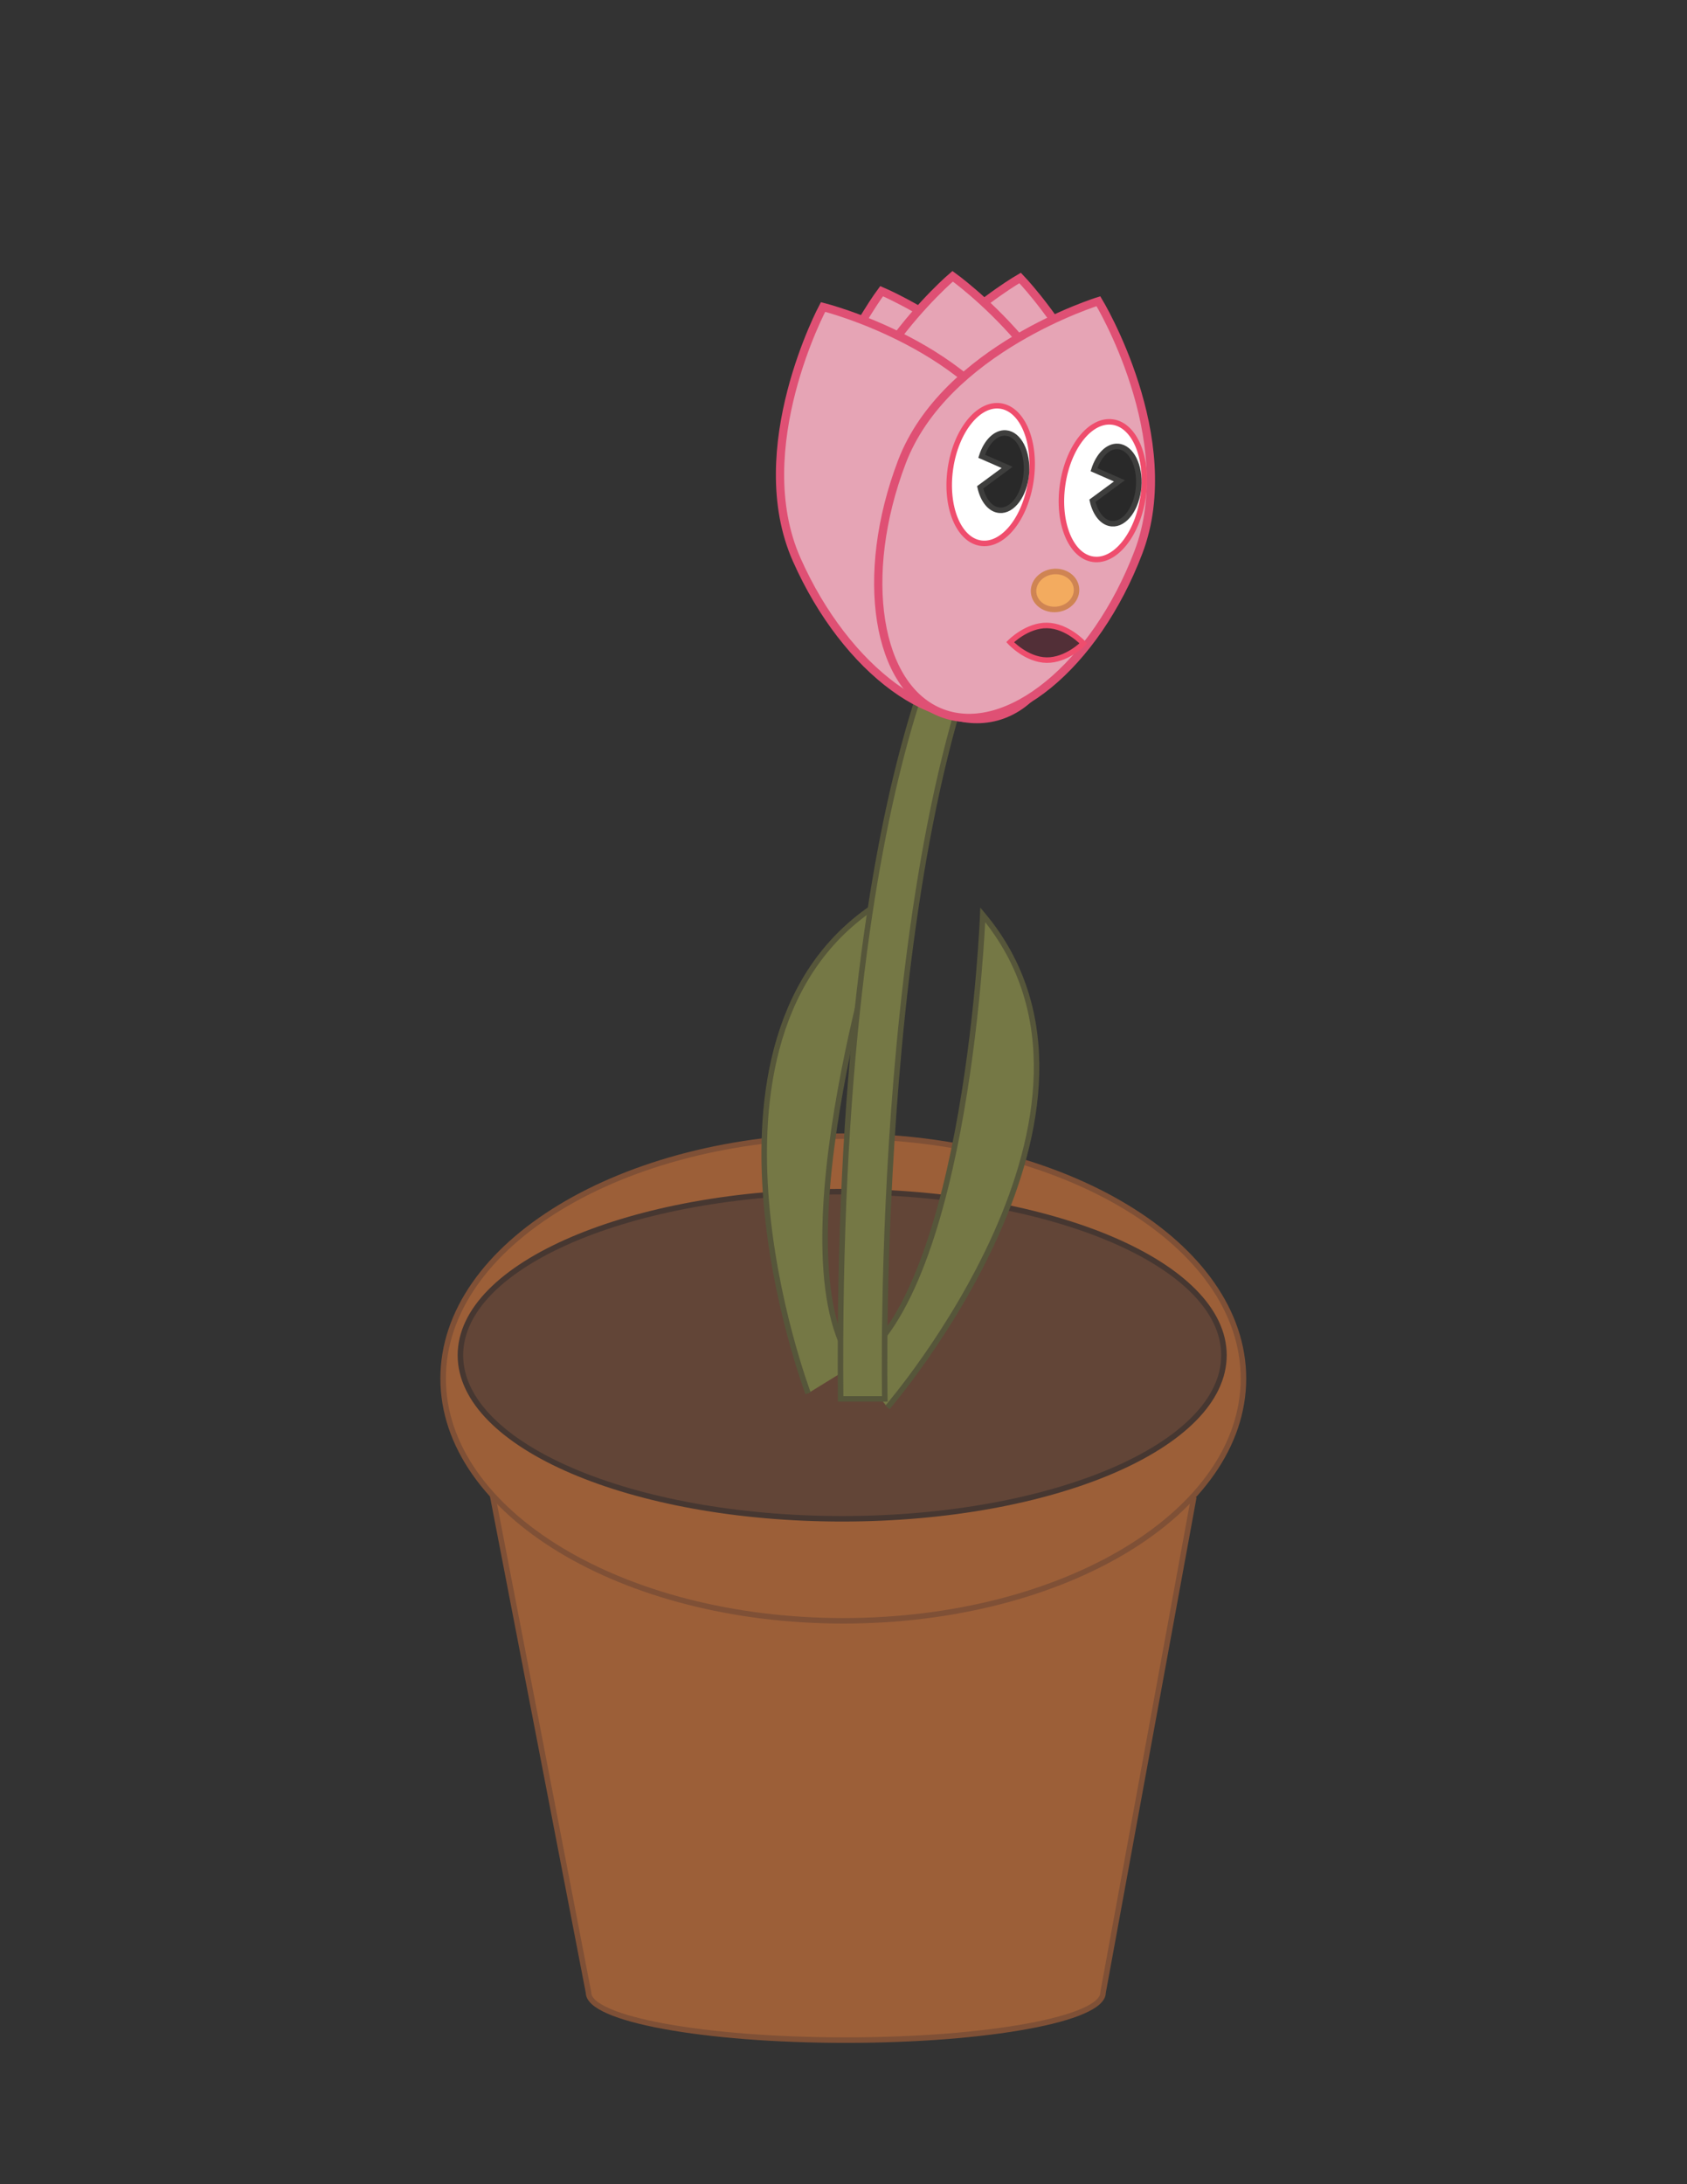 <?xml version="1.0" encoding="UTF-8" standalone="no"?>
<svg
   xmlns:dc="http://purl.org/dc/elements/1.1/"
   xmlns:cc="http://creativecommons.org/ns#"
   xmlns:rdf="http://www.w3.org/1999/02/22-rdf-syntax-ns#"
   xmlns:svg="http://www.w3.org/2000/svg"
   xmlns="http://www.w3.org/2000/svg"
   viewBox="0 0 816 1056"
   height="1056"
   width="816"
   xml:space="preserve"
   id="svg2"
   version="1.1"><rect x="0" y="0" width="816" height="1056" fill="#333333" stroke="none"/><defs
     id="defs6"><clipPath
       id="clipPath18"
       clipPathUnits="userSpaceOnUse"><path
         id="path16"
         d="M 0,792 H 612 V 0 H 0 Z" /></clipPath></defs><g
     transform="matrix(1.333,0,0,-1.333,0,1056)"
     id="g10"><g
       id="g12"><g
         clip-path="url(#clipPath18)"
         id="g14"><g
           transform="translate(178.721,249.895)"
           id="g20"><path
             id="path22"
             style="fill:#9c5f38;fill-opacity:1;fill-rule:nonzero;stroke:none"
             d="m 0,0 34.843,-180.448 c 0,-9.494 41.79,-17.19 93.342,-17.19 51.552,0 93.342,7.696 93.342,17.19 l 32.741,178.642 z" /></g><g
           transform="translate(178.721,249.895)"
           id="g24"><path
             id="path26"
             style="fill:none;stroke:#7f5036;stroke-width:2;stroke-linecap:butt;stroke-linejoin:miter;stroke-miterlimit:10;stroke-dasharray:none;stroke-opacity:1"
             d="m 0,0 34.843,-180.448 c 0,-9.494 41.79,-17.19 93.342,-17.19 51.552,0 93.342,7.696 93.342,17.19 l 32.741,178.642 z" /></g><g
           transform="translate(451.206,292.222)"
           id="g28"><path
             id="path30"
             style="fill:#9c5f38;fill-opacity:1;fill-rule:nonzero;stroke:none"
             d="m 0,0 c 0,-48.538 -65.011,-87.886 -145.206,-87.886 -80.194,0 -145.205,39.348 -145.205,87.886 0,48.538 65.011,87.886 145.205,87.886 C -65.011,87.886 0,48.538 0,0" /></g><g
           transform="translate(451.206,292.222)"
           id="g32"><path
             id="path34"
             style="fill:none;stroke:#7f5036;stroke-width:2;stroke-linecap:butt;stroke-linejoin:miter;stroke-miterlimit:10;stroke-dasharray:none;stroke-opacity:1"
             d="m 0,0 c 0,-48.538 -65.011,-87.886 -145.206,-87.886 -80.194,0 -145.205,39.348 -145.205,87.886 0,48.538 65.011,87.886 145.205,87.886 C -65.011,87.886 0,48.538 0,0 Z" /></g><g
           transform="translate(444.13,300.662)"
           id="g36"><path
             id="path38"
             style="fill:#624537;fill-opacity:1;fill-rule:nonzero;stroke:none"
             d="m 0,0 c 0,-32.763 -62.023,-59.323 -138.532,-59.323 -76.51,0 -138.533,26.56 -138.533,59.323 0,32.763 62.023,59.323 138.533,59.323 C -62.023,59.323 0,32.763 0,0" /></g><g
           transform="translate(444.13,300.662)"
           id="g40"><path
             id="path42"
             style="fill:none;stroke:#463731;stroke-width:2;stroke-linecap:butt;stroke-linejoin:miter;stroke-miterlimit:10;stroke-dasharray:none;stroke-opacity:1"
             d="m 0,0 c 0,-32.763 -62.023,-59.323 -138.532,-59.323 -76.51,0 -138.533,26.56 -138.533,59.323 0,32.763 62.023,59.323 138.533,59.323 C -62.023,59.323 0,32.763 0,0 Z" /></g><g
           transform="translate(322.038,281.76)"
           id="g44"><path
             id="path46"
             style="fill:#757845;fill-opacity:1;fill-rule:nonzero;stroke:#56563a;stroke-width:2;stroke-linecap:butt;stroke-linejoin:miter;stroke-miterlimit:10;stroke-dasharray:none;stroke-opacity:1"
             d="m 0,0 c 0,0 93.593,108.104 34.571,178.639 0,0 -5.202,-135.487 -46.706,-163.274" /></g><g
           transform="translate(293.228,286.865)"
           id="g48"><path
             id="path50"
             style="fill:#757845;fill-opacity:1;fill-rule:nonzero;stroke:#56563a;stroke-width:2;stroke-linecap:butt;stroke-linejoin:miter;stroke-miterlimit:10;stroke-dasharray:none;stroke-opacity:1"
             d="m 0,0 c 0,0 -50.75,133.681 28.914,179.641 0,0 -41.668,-129.025 -12.239,-169.381" /></g><g
           transform="translate(321.066,284.824)"
           id="g52"><path
             id="path54"
             style="fill:#757845;fill-opacity:1;fill-rule:nonzero;stroke:none"
             d="m 0,0 c 0,0 -4.389,209.065 46.399,300.03 l -13.877,-0.637 c 0,0 -50.603,-61.783 -48.554,-299.393 z" /></g><g
           transform="translate(321.066,284.824)"
           id="g56"><path
             id="path58"
             style="fill:none;stroke:#56563a;stroke-width:2;stroke-linecap:butt;stroke-linejoin:miter;stroke-miterlimit:10;stroke-dasharray:none;stroke-opacity:1"
             d="m 0,0 c 0,0 -4.389,209.065 46.399,300.03 l -13.877,-0.637 c 0,0 -50.603,-61.783 -48.554,-299.393 z" /></g><g
           transform="translate(385.101,621.443)"
           id="g60"><path
             id="path62"
             style="fill:#e6a4b5;fill-opacity:1;fill-rule:nonzero;stroke:none"
             d="m 0,0 c 11.519,-42.6 1.005,-82.503 -23.484,-89.125 -24.489,-6.621 -53.679,22.545 -65.198,65.145 -11.519,42.601 23.484,89.125 23.484,89.125 0,0 53.679,-22.545 65.198,-65.145" /></g><g
           transform="translate(385.101,621.443)"
           id="g64"><path
             id="path66"
             style="fill:none;stroke:#df5074;stroke-width:3;stroke-linecap:butt;stroke-linejoin:miter;stroke-miterlimit:10;stroke-dasharray:none;stroke-opacity:1"
             d="m 0,0 c 11.519,-42.6 1.005,-82.503 -23.484,-89.125 -24.489,-6.621 -53.679,22.545 -65.198,65.145 -11.519,42.601 23.484,89.125 23.484,89.125 0,0 53.679,-22.545 65.198,-65.145 z" /></g><g
           transform="translate(404.418,605.826)"
           id="g68"><path
             id="path70"
             style="fill:#e6a4b5;fill-opacity:1;fill-rule:nonzero;stroke:none"
             d="m 0,0 c -6.196,-43.693 -31.581,-76.226 -56.698,-72.664 -25.117,3.562 -40.455,41.87 -34.259,85.563 6.196,43.693 56.698,72.664 56.698,72.664 0,0 40.455,-41.87 34.259,-85.563" /></g><g
           transform="translate(404.418,605.826)"
           id="g72"><path
             id="path74"
             style="fill:none;stroke:#df5074;stroke-width:3;stroke-linecap:butt;stroke-linejoin:miter;stroke-miterlimit:10;stroke-dasharray:none;stroke-opacity:1"
             d="m 0,0 c -6.196,-43.693 -31.581,-76.226 -56.698,-72.664 -25.117,3.562 -40.455,41.87 -34.259,85.563 6.196,43.693 56.698,72.664 56.698,72.664 0,0 40.455,-41.87 34.259,-85.563 z" /></g><g
           transform="translate(394.932,614.09)"
           id="g76"><path
             id="path78"
             style="fill:#e6a4b5;fill-opacity:1;fill-rule:nonzero;stroke:none"
             d="m 0,0 c 1.853,-44.091 -17.192,-80.698 -42.538,-81.763 -25.346,-1.065 -47.395,33.814 -49.248,77.906 -1.853,44.091 42.538,81.763 42.538,81.763 0,0 47.395,-33.815 49.248,-77.906" /></g><g
           transform="translate(394.932,614.09)"
           id="g80"><path
             id="path82"
             style="fill:none;stroke:#df5074;stroke-width:3;stroke-linecap:butt;stroke-linejoin:miter;stroke-miterlimit:10;stroke-dasharray:none;stroke-opacity:1"
             d="m 0,0 c 1.853,-44.091 -17.192,-80.698 -42.538,-81.763 -25.346,-1.065 -47.395,33.814 -49.248,77.906 -1.853,44.091 42.538,81.763 42.538,81.763 0,0 47.395,-33.815 49.248,-77.906 z" /></g><g
           transform="translate(373.067,626.472)"
           id="g84"><path
             id="path86"
             style="fill:#e6a4b5;fill-opacity:1;fill-rule:nonzero;stroke:none"
             d="m 0,0 c 17.915,-40.33 13.645,-81.373 -9.539,-91.672 -23.184,-10.298 -56.502,14.047 -74.417,54.377 -17.915,40.33 9.539,91.672 9.539,91.672 0,0 56.502,-14.047 74.417,-54.377" /></g><g
           transform="translate(373.067,626.472)"
           id="g88"><path
             id="path90"
             style="fill:none;stroke:#df5074;stroke-width:3;stroke-linecap:butt;stroke-linejoin:miter;stroke-miterlimit:10;stroke-dasharray:none;stroke-opacity:1"
             d="m 0,0 c 17.915,-40.33 13.645,-81.373 -9.539,-91.672 -23.184,-10.298 -56.502,14.047 -74.417,54.377 -17.915,40.33 9.539,91.672 9.539,91.672 0,0 56.502,-14.047 74.417,-54.377 z" /></g><g
           transform="translate(413.101,591.927)"
           id="g92"><path
             id="path94"
             style="fill:#e6a4b5;fill-opacity:1;fill-rule:nonzero;stroke:none"
             d="m 0,0 c -15.691,-41.246 -47.633,-67.371 -71.343,-58.351 -23.711,9.02 -30.212,49.769 -14.521,91.016 15.692,41.246 71.344,58.351 71.344,58.351 0,0 30.211,-49.769 14.52,-91.016" /></g><g
           transform="translate(413.101,591.927)"
           id="g96"><path
             id="path98"
             style="fill:none;stroke:#df5074;stroke-width:3;stroke-linecap:butt;stroke-linejoin:miter;stroke-miterlimit:10;stroke-dasharray:none;stroke-opacity:1"
             d="m 0,0 c -15.691,-41.246 -47.633,-67.371 -71.343,-58.351 -23.711,9.02 -30.212,49.769 -14.521,91.016 15.692,41.246 71.344,58.351 71.344,58.351 0,0 30.211,-49.769 14.52,-91.016 z" /></g><g
           transform="translate(390.597,578.957)"
           id="g100"><path
             id="path102"
             style="fill:#f3ab5f;fill-opacity:1;fill-rule:nonzero;stroke:none"
             d="m 0,0 c 0.448,-3.774 -2.662,-7.246 -6.948,-7.755 -4.285,-0.509 -8.123,2.137 -8.571,5.911 -0.449,3.773 2.662,7.245 6.947,7.755 C -4.286,6.42 -0.448,3.774 0,0" /></g><g
           transform="translate(390.597,578.957)"
           id="g104"><path
             id="path106"
             style="fill:none;stroke:#cf8453;stroke-width:2;stroke-linecap:butt;stroke-linejoin:miter;stroke-miterlimit:10;stroke-dasharray:none;stroke-opacity:1"
             d="m 0,0 c 0.448,-3.774 -2.662,-7.246 -6.948,-7.755 -4.285,-0.509 -8.123,2.137 -8.571,5.911 -0.449,3.773 2.662,7.245 6.947,7.755 C -4.286,6.42 -0.448,3.774 0,0 Z" /></g><g
           transform="translate(374.098,617.978)"
           id="g108"><path
             id="path110"
             style="fill:#ffffff;fill-opacity:1;fill-rule:nonzero;stroke:none"
             d="m 0,0 c -1.967,-13.742 -10.107,-23.945 -18.18,-22.789 -8.074,1.156 -13.024,13.233 -11.056,26.975 1.967,13.741 10.107,23.944 18.18,22.789 C -2.982,25.819 1.967,13.742 0,0" /></g><g
           transform="translate(374.098,617.978)"
           id="g112"><path
             id="path114"
             style="fill:none;stroke:#ef4d6d;stroke-width:2;stroke-linecap:butt;stroke-linejoin:miter;stroke-miterlimit:10;stroke-dasharray:none;stroke-opacity:1"
             d="m 0,0 c -1.967,-13.742 -10.107,-23.945 -18.18,-22.789 -8.074,1.156 -13.024,13.233 -11.056,26.975 1.967,13.741 10.107,23.944 18.18,22.789 C -2.982,25.819 1.967,13.742 0,0 Z" /></g><g
           transform="translate(365.011,635.145)"
           id="g116"><path
             id="path118"
             style="fill:#292929;fill-opacity:1;fill-rule:nonzero;stroke:none"
             d="m 0,0 c -3.68,0.306 -7.125,-3.224 -8.785,-8.437 l 9.235,-4.041 -9.789,-7.209 c 1.036,-4.675 3.665,-8.046 7.009,-8.324 4.738,-0.394 9.101,5.557 9.744,13.292 C 8.057,-6.984 4.738,-0.394 0,0" /></g><g
           transform="translate(365.011,635.145)"
           id="g120"><path
             id="path122"
             style="fill:none;stroke:#3e3e3d;stroke-width:2;stroke-linecap:butt;stroke-linejoin:miter;stroke-miterlimit:10;stroke-dasharray:none;stroke-opacity:1"
             d="m 0,0 c -3.68,0.306 -7.125,-3.224 -8.785,-8.437 l 9.235,-4.041 -9.789,-7.209 c 1.036,-4.675 3.665,-8.046 7.009,-8.324 4.738,-0.394 9.101,5.557 9.744,13.292 C 8.057,-6.984 4.738,-0.394 0,0 Z" /></g><g
           transform="translate(414.814,612.148)"
           id="g124"><path
             id="path126"
             style="fill:#ffffff;fill-opacity:1;fill-rule:nonzero;stroke:none"
             d="m 0,0 c -1.967,-13.742 -10.107,-23.945 -18.18,-22.789 -8.074,1.156 -13.023,13.233 -11.056,26.975 1.967,13.742 10.107,23.944 18.18,22.789 C -2.982,25.819 1.967,13.742 0,0" /></g><g
           transform="translate(414.814,612.148)"
           id="g128"><path
             id="path130"
             style="fill:none;stroke:#ef4d6d;stroke-width:2;stroke-linecap:butt;stroke-linejoin:miter;stroke-miterlimit:10;stroke-dasharray:none;stroke-opacity:1"
             d="m 0,0 c -1.967,-13.742 -10.107,-23.945 -18.18,-22.789 -8.074,1.156 -13.023,13.233 -11.056,26.975 1.967,13.742 10.107,23.944 18.18,22.789 C -2.982,25.819 1.967,13.742 0,0 Z" /></g><g
           transform="translate(405.753,630.276)"
           id="g132"><path
             id="path134"
             style="fill:#292929;fill-opacity:1;fill-rule:nonzero;stroke:none"
             d="m 0,0 c -3.68,0.306 -7.125,-3.224 -8.785,-8.437 l 9.235,-4.041 -9.789,-7.209 c 1.036,-4.675 3.665,-8.046 7.009,-8.324 4.738,-0.394 9.101,5.557 9.744,13.292 C 8.057,-6.984 4.738,-0.394 0,0" /></g><g
           transform="translate(405.753,630.276)"
           id="g136"><path
             id="path138"
             style="fill:none;stroke:#3e3e3d;stroke-width:2;stroke-linecap:butt;stroke-linejoin:miter;stroke-miterlimit:10;stroke-dasharray:none;stroke-opacity:1"
             d="m 0,0 c -3.68,0.306 -7.125,-3.224 -8.785,-8.437 l 9.235,-4.041 -9.789,-7.209 c 1.036,-4.675 3.665,-8.046 7.009,-8.324 4.738,-0.394 9.101,5.557 9.744,13.292 C 8.057,-6.984 4.738,-0.394 0,0 Z" /></g><g
           transform="translate(393.137,558.84)"
           id="g140"><path
             id="path142"
             style="fill:#522f37;fill-opacity:1;fill-rule:nonzero;stroke:none"
             d="m 0,0 c 0,0 -6.061,-6.185 -13.406,-6.061 -7.345,0.124 -13.193,6.51 -13.193,6.51 0,0 6.06,6.185 13.405,6.061 C -5.848,6.386 0,0 0,0" /></g><g
           transform="translate(393.137,558.84)"
           id="g144"><path
             id="path146"
             style="fill:none;stroke:#ef4d6d;stroke-width:2;stroke-linecap:butt;stroke-linejoin:miter;stroke-miterlimit:10;stroke-dasharray:none;stroke-opacity:1"
             d="m 0,0 c 0,0 -6.061,-6.185 -13.406,-6.061 -7.345,0.124 -13.193,6.51 -13.193,6.51 0,0 6.06,6.185 13.405,6.061 C -5.848,6.386 0,0 0,0 Z" /></g></g></g></g></svg>